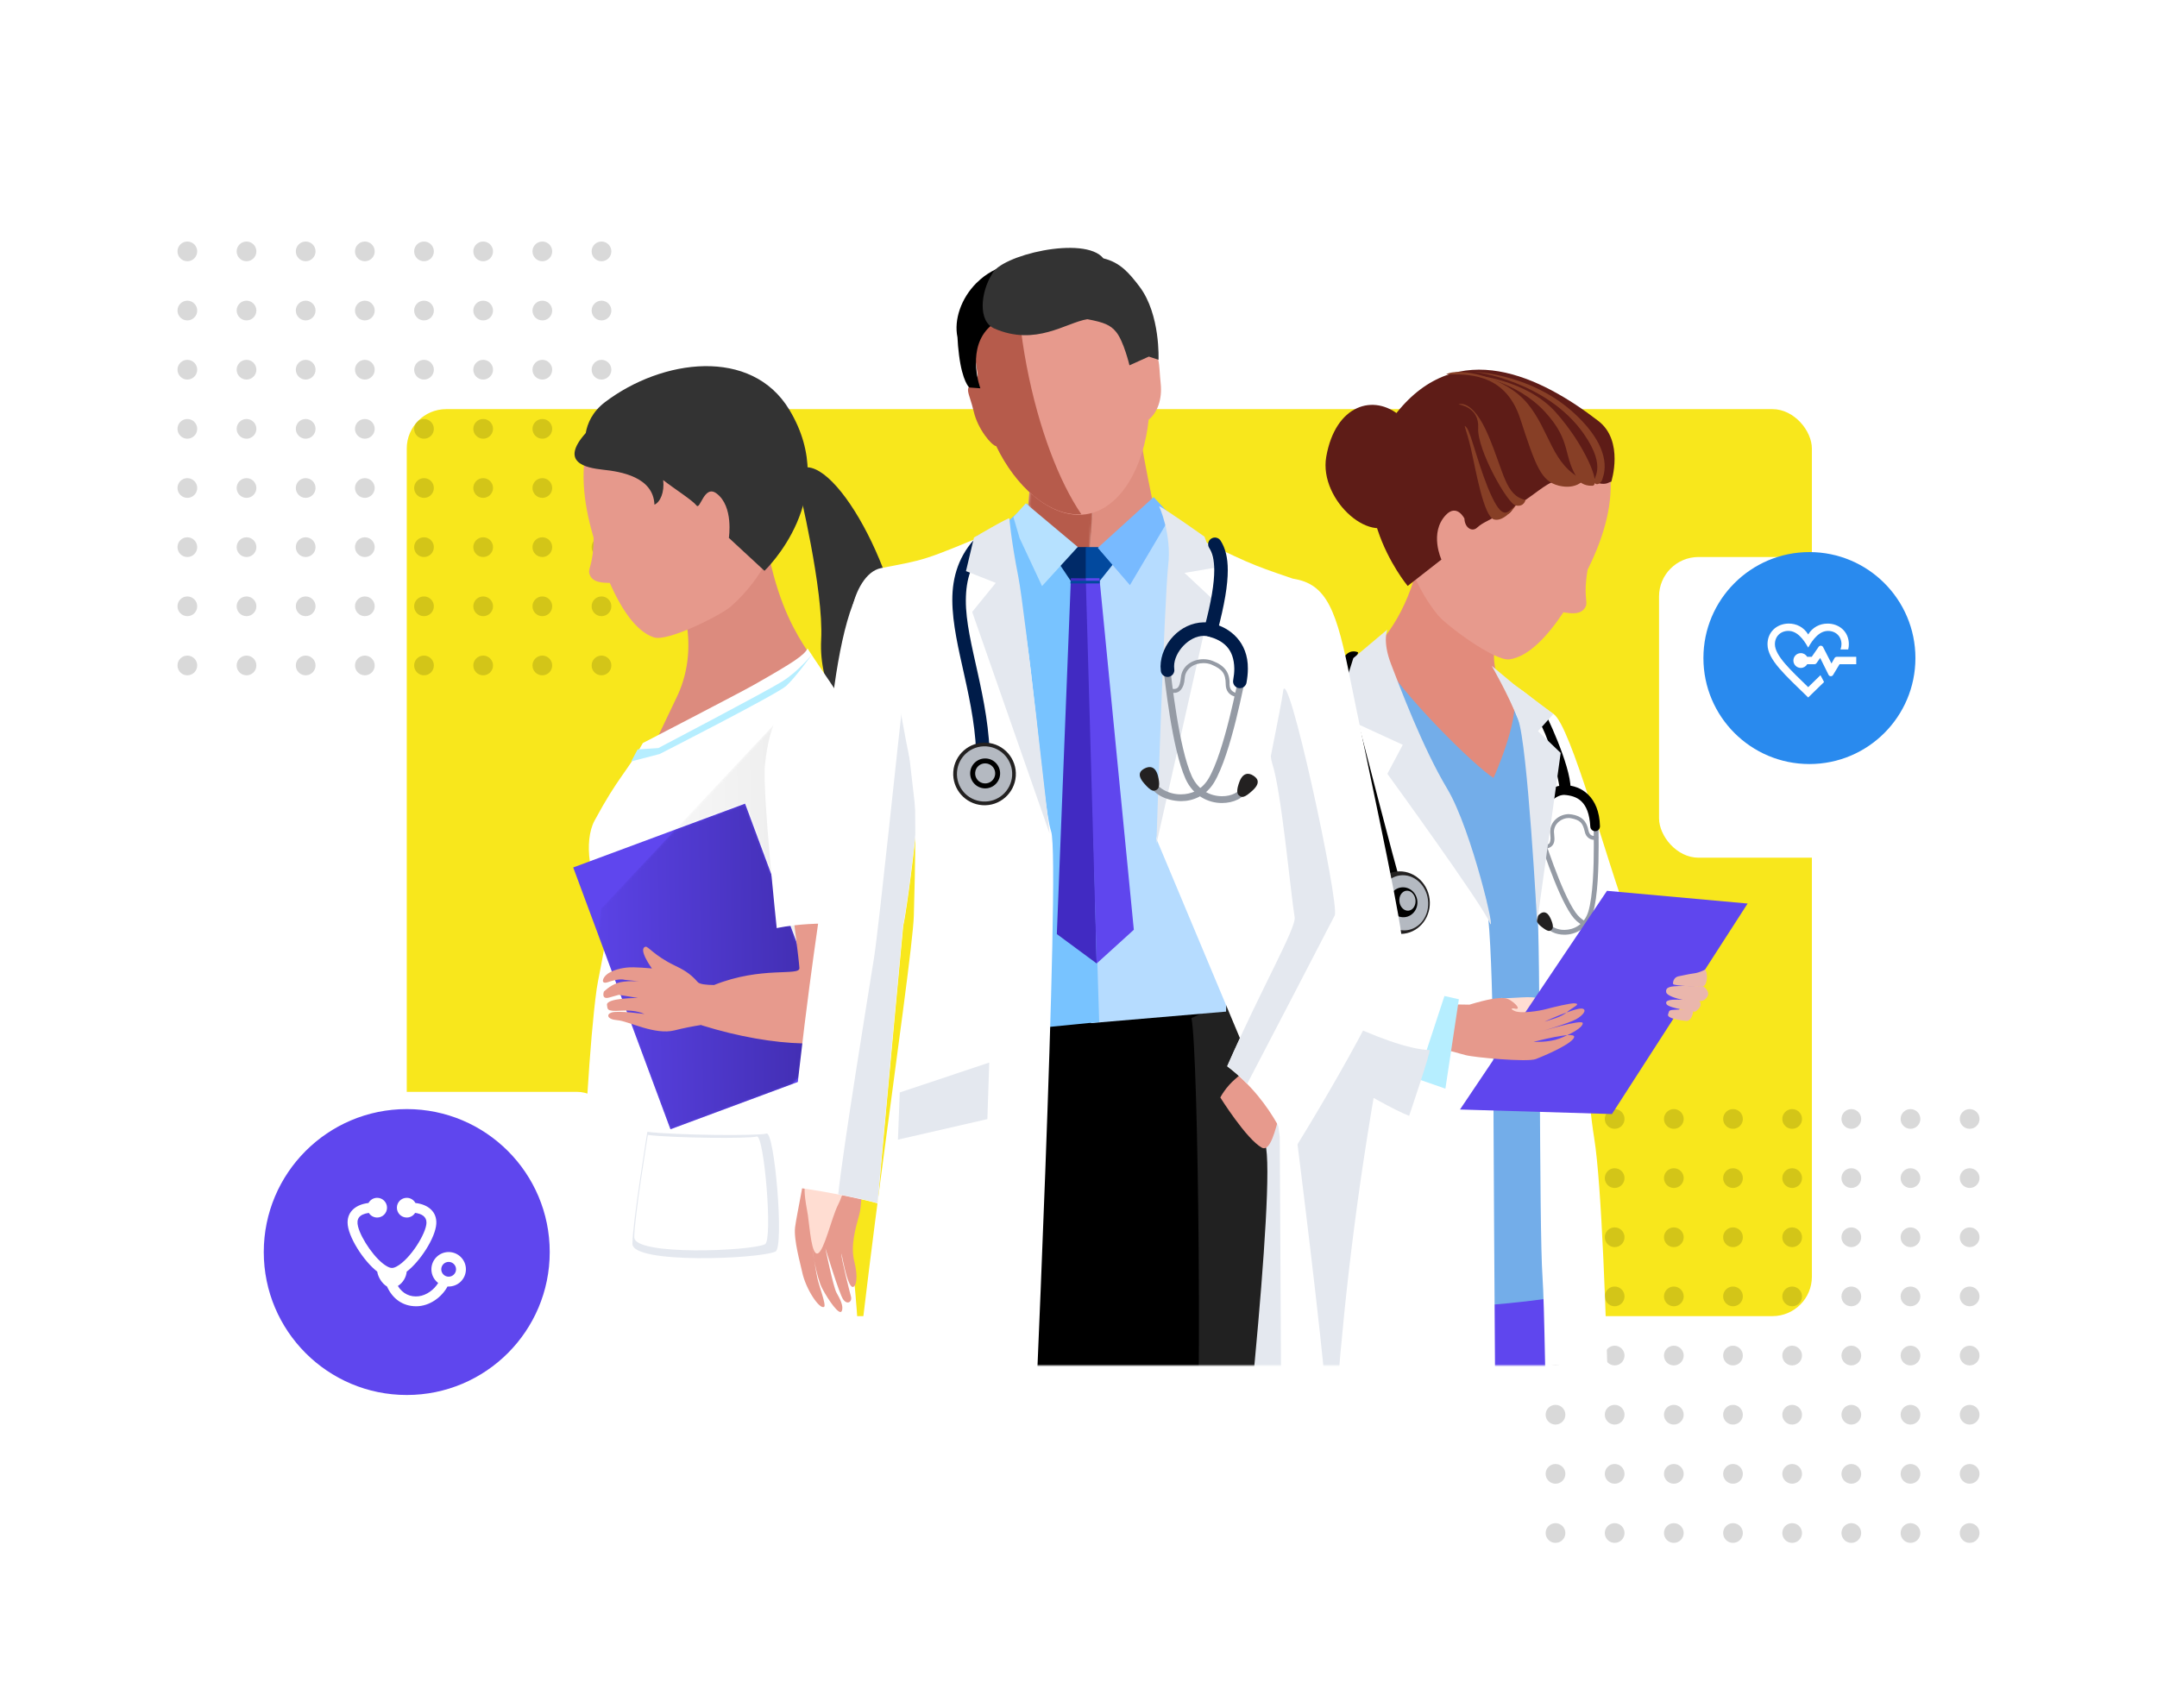 <svg width="875" height="693" viewBox="0 0 875 693" fill="none" xmlns="http://www.w3.org/2000/svg">
<rect x="165" y="166" width="570" height="368" rx="16" fill="#F8E71C"/>
<path opacity="0.149" fill-rule="evenodd" clip-rule="evenodd" d="M80 102C80 104.209 78.209 106 76 106C73.791 106 72 104.209 72 102C72 99.791 73.791 98 76 98C78.209 98 80 99.791 80 102ZM104 102C104 104.209 102.209 106 100 106C97.791 106 96 104.209 96 102C96 99.791 97.791 98 100 98C102.209 98 104 99.791 104 102ZM124 106C126.209 106 128 104.209 128 102C128 99.791 126.209 98 124 98C121.791 98 120 99.791 120 102C120 104.209 121.791 106 124 106ZM152 102C152 104.209 150.209 106 148 106C145.791 106 144 104.209 144 102C144 99.791 145.791 98 148 98C150.209 98 152 99.791 152 102ZM172 106C174.209 106 176 104.209 176 102C176 99.791 174.209 98 172 98C169.791 98 168 99.791 168 102C168 104.209 169.791 106 172 106ZM200 102C200 104.209 198.209 106 196 106C193.791 106 192 104.209 192 102C192 99.791 193.791 98 196 98C198.209 98 200 99.791 200 102ZM220 106C222.209 106 224 104.209 224 102C224 99.791 222.209 98 220 98C217.791 98 216 99.791 216 102C216 104.209 217.791 106 220 106ZM248 102C248 104.209 246.209 106 244 106C241.791 106 240 104.209 240 102C240 99.791 241.791 98 244 98C246.209 98 248 99.791 248 102ZM76 130C78.209 130 80 128.209 80 126C80 123.791 78.209 122 76 122C73.791 122 72 123.791 72 126C72 128.209 73.791 130 76 130ZM104 126C104 128.209 102.209 130 100 130C97.791 130 96 128.209 96 126C96 123.791 97.791 122 100 122C102.209 122 104 123.791 104 126ZM124 130C126.209 130 128 128.209 128 126C128 123.791 126.209 122 124 122C121.791 122 120 123.791 120 126C120 128.209 121.791 130 124 130ZM152 126C152 128.209 150.209 130 148 130C145.791 130 144 128.209 144 126C144 123.791 145.791 122 148 122C150.209 122 152 123.791 152 126ZM172 130C174.209 130 176 128.209 176 126C176 123.791 174.209 122 172 122C169.791 122 168 123.791 168 126C168 128.209 169.791 130 172 130ZM200 126C200 128.209 198.209 130 196 130C193.791 130 192 128.209 192 126C192 123.791 193.791 122 196 122C198.209 122 200 123.791 200 126ZM220 130C222.209 130 224 128.209 224 126C224 123.791 222.209 122 220 122C217.791 122 216 123.791 216 126C216 128.209 217.791 130 220 130ZM248 126C248 128.209 246.209 130 244 130C241.791 130 240 128.209 240 126C240 123.791 241.791 122 244 122C246.209 122 248 123.791 248 126ZM76 154C78.209 154 80 152.209 80 150C80 147.791 78.209 146 76 146C73.791 146 72 147.791 72 150C72 152.209 73.791 154 76 154ZM104 150C104 152.209 102.209 154 100 154C97.791 154 96 152.209 96 150C96 147.791 97.791 146 100 146C102.209 146 104 147.791 104 150ZM124 154C126.209 154 128 152.209 128 150C128 147.791 126.209 146 124 146C121.791 146 120 147.791 120 150C120 152.209 121.791 154 124 154ZM152 150C152 152.209 150.209 154 148 154C145.791 154 144 152.209 144 150C144 147.791 145.791 146 148 146C150.209 146 152 147.791 152 150ZM172 154C174.209 154 176 152.209 176 150C176 147.791 174.209 146 172 146C169.791 146 168 147.791 168 150C168 152.209 169.791 154 172 154ZM200 150C200 152.209 198.209 154 196 154C193.791 154 192 152.209 192 150C192 147.791 193.791 146 196 146C198.209 146 200 147.791 200 150ZM220 154C222.209 154 224 152.209 224 150C224 147.791 222.209 146 220 146C217.791 146 216 147.791 216 150C216 152.209 217.791 154 220 154ZM248 150C248 152.209 246.209 154 244 154C241.791 154 240 152.209 240 150C240 147.791 241.791 146 244 146C246.209 146 248 147.791 248 150ZM76 178C78.209 178 80 176.209 80 174C80 171.791 78.209 170 76 170C73.791 170 72 171.791 72 174C72 176.209 73.791 178 76 178ZM104 174C104 176.209 102.209 178 100 178C97.791 178 96 176.209 96 174C96 171.791 97.791 170 100 170C102.209 170 104 171.791 104 174ZM124 178C126.209 178 128 176.209 128 174C128 171.791 126.209 170 124 170C121.791 170 120 171.791 120 174C120 176.209 121.791 178 124 178ZM152 174C152 176.209 150.209 178 148 178C145.791 178 144 176.209 144 174C144 171.791 145.791 170 148 170C150.209 170 152 171.791 152 174ZM172 178C174.209 178 176 176.209 176 174C176 171.791 174.209 170 172 170C169.791 170 168 171.791 168 174C168 176.209 169.791 178 172 178ZM200 174C200 176.209 198.209 178 196 178C193.791 178 192 176.209 192 174C192 171.791 193.791 170 196 170C198.209 170 200 171.791 200 174ZM220 178C222.209 178 224 176.209 224 174C224 171.791 222.209 170 220 170C217.791 170 216 171.791 216 174C216 176.209 217.791 178 220 178ZM248 174C248 176.209 246.209 178 244 178C241.791 178 240 176.209 240 174C240 171.791 241.791 170 244 170C246.209 170 248 171.791 248 174ZM76 202C78.209 202 80 200.209 80 198C80 195.791 78.209 194 76 194C73.791 194 72 195.791 72 198C72 200.209 73.791 202 76 202ZM104 198C104 200.209 102.209 202 100 202C97.791 202 96 200.209 96 198C96 195.791 97.791 194 100 194C102.209 194 104 195.791 104 198ZM124 202C126.209 202 128 200.209 128 198C128 195.791 126.209 194 124 194C121.791 194 120 195.791 120 198C120 200.209 121.791 202 124 202ZM152 198C152 200.209 150.209 202 148 202C145.791 202 144 200.209 144 198C144 195.791 145.791 194 148 194C150.209 194 152 195.791 152 198ZM172 202C174.209 202 176 200.209 176 198C176 195.791 174.209 194 172 194C169.791 194 168 195.791 168 198C168 200.209 169.791 202 172 202ZM200 198C200 200.209 198.209 202 196 202C193.791 202 192 200.209 192 198C192 195.791 193.791 194 196 194C198.209 194 200 195.791 200 198ZM220 202C222.209 202 224 200.209 224 198C224 195.791 222.209 194 220 194C217.791 194 216 195.791 216 198C216 200.209 217.791 202 220 202ZM248 198C248 200.209 246.209 202 244 202C241.791 202 240 200.209 240 198C240 195.791 241.791 194 244 194C246.209 194 248 195.791 248 198ZM76 226C78.209 226 80 224.209 80 222C80 219.791 78.209 218 76 218C73.791 218 72 219.791 72 222C72 224.209 73.791 226 76 226ZM104 222C104 224.209 102.209 226 100 226C97.791 226 96 224.209 96 222C96 219.791 97.791 218 100 218C102.209 218 104 219.791 104 222ZM124 226C126.209 226 128 224.209 128 222C128 219.791 126.209 218 124 218C121.791 218 120 219.791 120 222C120 224.209 121.791 226 124 226ZM152 222C152 224.209 150.209 226 148 226C145.791 226 144 224.209 144 222C144 219.791 145.791 218 148 218C150.209 218 152 219.791 152 222ZM172 226C174.209 226 176 224.209 176 222C176 219.791 174.209 218 172 218C169.791 218 168 219.791 168 222C168 224.209 169.791 226 172 226ZM200 222C200 224.209 198.209 226 196 226C193.791 226 192 224.209 192 222C192 219.791 193.791 218 196 218C198.209 218 200 219.791 200 222ZM220 226C222.209 226 224 224.209 224 222C224 219.791 222.209 218 220 218C217.791 218 216 219.791 216 222C216 224.209 217.791 226 220 226ZM248 222C248 224.209 246.209 226 244 226C241.791 226 240 224.209 240 222C240 219.791 241.791 218 244 218C246.209 218 248 219.791 248 222ZM76 250C78.209 250 80 248.209 80 246C80 243.791 78.209 242 76 242C73.791 242 72 243.791 72 246C72 248.209 73.791 250 76 250ZM104 246C104 248.209 102.209 250 100 250C97.791 250 96 248.209 96 246C96 243.791 97.791 242 100 242C102.209 242 104 243.791 104 246ZM124 250C126.209 250 128 248.209 128 246C128 243.791 126.209 242 124 242C121.791 242 120 243.791 120 246C120 248.209 121.791 250 124 250ZM152 246C152 248.209 150.209 250 148 250C145.791 250 144 248.209 144 246C144 243.791 145.791 242 148 242C150.209 242 152 243.791 152 246ZM172 250C174.209 250 176 248.209 176 246C176 243.791 174.209 242 172 242C169.791 242 168 243.791 168 246C168 248.209 169.791 250 172 250ZM200 246C200 248.209 198.209 250 196 250C193.791 250 192 248.209 192 246C192 243.791 193.791 242 196 242C198.209 242 200 243.791 200 246ZM220 250C222.209 250 224 248.209 224 246C224 243.791 222.209 242 220 242C217.791 242 216 243.791 216 246C216 248.209 217.791 250 220 250ZM248 246C248 248.209 246.209 250 244 250C241.791 250 240 248.209 240 246C240 243.791 241.791 242 244 242C246.209 242 248 243.791 248 246ZM76 274C78.209 274 80 272.209 80 270C80 267.791 78.209 266 76 266C73.791 266 72 267.791 72 270C72 272.209 73.791 274 76 274ZM104 270C104 272.209 102.209 274 100 274C97.791 274 96 272.209 96 270C96 267.791 97.791 266 100 266C102.209 266 104 267.791 104 270ZM124 274C126.209 274 128 272.209 128 270C128 267.791 126.209 266 124 266C121.791 266 120 267.791 120 270C120 272.209 121.791 274 124 274ZM152 270C152 272.209 150.209 274 148 274C145.791 274 144 272.209 144 270C144 267.791 145.791 266 148 266C150.209 266 152 267.791 152 270ZM172 274C174.209 274 176 272.209 176 270C176 267.791 174.209 266 172 266C169.791 266 168 267.791 168 270C168 272.209 169.791 274 172 274ZM200 270C200 272.209 198.209 274 196 274C193.791 274 192 272.209 192 270C192 267.791 193.791 266 196 266C198.209 266 200 267.791 200 270ZM220 274C222.209 274 224 272.209 224 270C224 267.791 222.209 266 220 266C217.791 266 216 267.791 216 270C216 272.209 217.791 274 220 274ZM248 270C248 272.209 246.209 274 244 274C241.791 274 240 272.209 240 270C240 267.791 241.791 266 244 266C246.209 266 248 267.791 248 270Z" fill="black"/>
<path opacity="0.149" fill-rule="evenodd" clip-rule="evenodd" d="M635 454C635 456.209 633.209 458 631 458C628.791 458 627 456.209 627 454C627 451.791 628.791 450 631 450C633.209 450 635 451.791 635 454ZM659 454C659 456.209 657.209 458 655 458C652.791 458 651 456.209 651 454C651 451.791 652.791 450 655 450C657.209 450 659 451.791 659 454ZM679 458C681.209 458 683 456.209 683 454C683 451.791 681.209 450 679 450C676.791 450 675 451.791 675 454C675 456.209 676.791 458 679 458ZM707 454C707 456.209 705.209 458 703 458C700.791 458 699 456.209 699 454C699 451.791 700.791 450 703 450C705.209 450 707 451.791 707 454ZM727 458C729.209 458 731 456.209 731 454C731 451.791 729.209 450 727 450C724.791 450 723 451.791 723 454C723 456.209 724.791 458 727 458ZM755 454C755 456.209 753.209 458 751 458C748.791 458 747 456.209 747 454C747 451.791 748.791 450 751 450C753.209 450 755 451.791 755 454ZM775 458C777.209 458 779 456.209 779 454C779 451.791 777.209 450 775 450C772.791 450 771 451.791 771 454C771 456.209 772.791 458 775 458ZM803 454C803 456.209 801.209 458 799 458C796.791 458 795 456.209 795 454C795 451.791 796.791 450 799 450C801.209 450 803 451.791 803 454ZM631 482C633.209 482 635 480.209 635 478C635 475.791 633.209 474 631 474C628.791 474 627 475.791 627 478C627 480.209 628.791 482 631 482ZM659 478C659 480.209 657.209 482 655 482C652.791 482 651 480.209 651 478C651 475.791 652.791 474 655 474C657.209 474 659 475.791 659 478ZM679 482C681.209 482 683 480.209 683 478C683 475.791 681.209 474 679 474C676.791 474 675 475.791 675 478C675 480.209 676.791 482 679 482ZM707 478C707 480.209 705.209 482 703 482C700.791 482 699 480.209 699 478C699 475.791 700.791 474 703 474C705.209 474 707 475.791 707 478ZM727 482C729.209 482 731 480.209 731 478C731 475.791 729.209 474 727 474C724.791 474 723 475.791 723 478C723 480.209 724.791 482 727 482ZM755 478C755 480.209 753.209 482 751 482C748.791 482 747 480.209 747 478C747 475.791 748.791 474 751 474C753.209 474 755 475.791 755 478ZM775 482C777.209 482 779 480.209 779 478C779 475.791 777.209 474 775 474C772.791 474 771 475.791 771 478C771 480.209 772.791 482 775 482ZM803 478C803 480.209 801.209 482 799 482C796.791 482 795 480.209 795 478C795 475.791 796.791 474 799 474C801.209 474 803 475.791 803 478ZM631 506C633.209 506 635 504.209 635 502C635 499.791 633.209 498 631 498C628.791 498 627 499.791 627 502C627 504.209 628.791 506 631 506ZM659 502C659 504.209 657.209 506 655 506C652.791 506 651 504.209 651 502C651 499.791 652.791 498 655 498C657.209 498 659 499.791 659 502ZM679 506C681.209 506 683 504.209 683 502C683 499.791 681.209 498 679 498C676.791 498 675 499.791 675 502C675 504.209 676.791 506 679 506ZM707 502C707 504.209 705.209 506 703 506C700.791 506 699 504.209 699 502C699 499.791 700.791 498 703 498C705.209 498 707 499.791 707 502ZM727 506C729.209 506 731 504.209 731 502C731 499.791 729.209 498 727 498C724.791 498 723 499.791 723 502C723 504.209 724.791 506 727 506ZM755 502C755 504.209 753.209 506 751 506C748.791 506 747 504.209 747 502C747 499.791 748.791 498 751 498C753.209 498 755 499.791 755 502ZM775 506C777.209 506 779 504.209 779 502C779 499.791 777.209 498 775 498C772.791 498 771 499.791 771 502C771 504.209 772.791 506 775 506ZM803 502C803 504.209 801.209 506 799 506C796.791 506 795 504.209 795 502C795 499.791 796.791 498 799 498C801.209 498 803 499.791 803 502ZM631 530C633.209 530 635 528.209 635 526C635 523.791 633.209 522 631 522C628.791 522 627 523.791 627 526C627 528.209 628.791 530 631 530ZM659 526C659 528.209 657.209 530 655 530C652.791 530 651 528.209 651 526C651 523.791 652.791 522 655 522C657.209 522 659 523.791 659 526ZM679 530C681.209 530 683 528.209 683 526C683 523.791 681.209 522 679 522C676.791 522 675 523.791 675 526C675 528.209 676.791 530 679 530ZM707 526C707 528.209 705.209 530 703 530C700.791 530 699 528.209 699 526C699 523.791 700.791 522 703 522C705.209 522 707 523.791 707 526ZM727 530C729.209 530 731 528.209 731 526C731 523.791 729.209 522 727 522C724.791 522 723 523.791 723 526C723 528.209 724.791 530 727 530ZM755 526C755 528.209 753.209 530 751 530C748.791 530 747 528.209 747 526C747 523.791 748.791 522 751 522C753.209 522 755 523.791 755 526ZM775 530C777.209 530 779 528.209 779 526C779 523.791 777.209 522 775 522C772.791 522 771 523.791 771 526C771 528.209 772.791 530 775 530ZM803 526C803 528.209 801.209 530 799 530C796.791 530 795 528.209 795 526C795 523.791 796.791 522 799 522C801.209 522 803 523.791 803 526ZM631 554C633.209 554 635 552.209 635 550C635 547.791 633.209 546 631 546C628.791 546 627 547.791 627 550C627 552.209 628.791 554 631 554ZM659 550C659 552.209 657.209 554 655 554C652.791 554 651 552.209 651 550C651 547.791 652.791 546 655 546C657.209 546 659 547.791 659 550ZM679 554C681.209 554 683 552.209 683 550C683 547.791 681.209 546 679 546C676.791 546 675 547.791 675 550C675 552.209 676.791 554 679 554ZM707 550C707 552.209 705.209 554 703 554C700.791 554 699 552.209 699 550C699 547.791 700.791 546 703 546C705.209 546 707 547.791 707 550ZM727 554C729.209 554 731 552.209 731 550C731 547.791 729.209 546 727 546C724.791 546 723 547.791 723 550C723 552.209 724.791 554 727 554ZM755 550C755 552.209 753.209 554 751 554C748.791 554 747 552.209 747 550C747 547.791 748.791 546 751 546C753.209 546 755 547.791 755 550ZM775 554C777.209 554 779 552.209 779 550C779 547.791 777.209 546 775 546C772.791 546 771 547.791 771 550C771 552.209 772.791 554 775 554ZM803 550C803 552.209 801.209 554 799 554C796.791 554 795 552.209 795 550C795 547.791 796.791 546 799 546C801.209 546 803 547.791 803 550ZM631 578C633.209 578 635 576.209 635 574C635 571.791 633.209 570 631 570C628.791 570 627 571.791 627 574C627 576.209 628.791 578 631 578ZM659 574C659 576.209 657.209 578 655 578C652.791 578 651 576.209 651 574C651 571.791 652.791 570 655 570C657.209 570 659 571.791 659 574ZM679 578C681.209 578 683 576.209 683 574C683 571.791 681.209 570 679 570C676.791 570 675 571.791 675 574C675 576.209 676.791 578 679 578ZM707 574C707 576.209 705.209 578 703 578C700.791 578 699 576.209 699 574C699 571.791 700.791 570 703 570C705.209 570 707 571.791 707 574ZM727 578C729.209 578 731 576.209 731 574C731 571.791 729.209 570 727 570C724.791 570 723 571.791 723 574C723 576.209 724.791 578 727 578ZM755 574C755 576.209 753.209 578 751 578C748.791 578 747 576.209 747 574C747 571.791 748.791 570 751 570C753.209 570 755 571.791 755 574ZM775 578C777.209 578 779 576.209 779 574C779 571.791 777.209 570 775 570C772.791 570 771 571.791 771 574C771 576.209 772.791 578 775 578ZM803 574C803 576.209 801.209 578 799 578C796.791 578 795 576.209 795 574C795 571.791 796.791 570 799 570C801.209 570 803 571.791 803 574ZM631 602C633.209 602 635 600.209 635 598C635 595.791 633.209 594 631 594C628.791 594 627 595.791 627 598C627 600.209 628.791 602 631 602ZM659 598C659 600.209 657.209 602 655 602C652.791 602 651 600.209 651 598C651 595.791 652.791 594 655 594C657.209 594 659 595.791 659 598ZM679 602C681.209 602 683 600.209 683 598C683 595.791 681.209 594 679 594C676.791 594 675 595.791 675 598C675 600.209 676.791 602 679 602ZM707 598C707 600.209 705.209 602 703 602C700.791 602 699 600.209 699 598C699 595.791 700.791 594 703 594C705.209 594 707 595.791 707 598ZM727 602C729.209 602 731 600.209 731 598C731 595.791 729.209 594 727 594C724.791 594 723 595.791 723 598C723 600.209 724.791 602 727 602ZM755 598C755 600.209 753.209 602 751 602C748.791 602 747 600.209 747 598C747 595.791 748.791 594 751 594C753.209 594 755 595.791 755 598ZM775 602C777.209 602 779 600.209 779 598C779 595.791 777.209 594 775 594C772.791 594 771 595.791 771 598C771 600.209 772.791 602 775 602ZM803 598C803 600.209 801.209 602 799 602C796.791 602 795 600.209 795 598C795 595.791 796.791 594 799 594C801.209 594 803 595.791 803 598ZM631 626C633.209 626 635 624.209 635 622C635 619.791 633.209 618 631 618C628.791 618 627 619.791 627 622C627 624.209 628.791 626 631 626ZM659 622C659 624.209 657.209 626 655 626C652.791 626 651 624.209 651 622C651 619.791 652.791 618 655 618C657.209 618 659 619.791 659 622ZM679 626C681.209 626 683 624.209 683 622C683 619.791 681.209 618 679 618C676.791 618 675 619.791 675 622C675 624.209 676.791 626 679 626ZM707 622C707 624.209 705.209 626 703 626C700.791 626 699 624.209 699 622C699 619.791 700.791 618 703 618C705.209 618 707 619.791 707 622ZM727 626C729.209 626 731 624.209 731 622C731 619.791 729.209 618 727 618C724.791 618 723 619.791 723 622C723 624.209 724.791 626 727 626ZM755 622C755 624.209 753.209 626 751 626C748.791 626 747 624.209 747 622C747 619.791 748.791 618 751 618C753.209 618 755 619.791 755 622ZM775 626C777.209 626 779 624.209 779 622C779 619.791 777.209 618 775 618C772.791 618 771 619.791 771 622C771 624.209 772.791 626 775 626ZM803 622C803 624.209 801.209 626 799 626C796.791 626 795 624.209 795 622C795 619.791 796.791 618 799 618C801.209 618 803 619.791 803 622Z" fill="black"/>
<g filter="url(#filter0_d)">
<mask id="mask0" mask-type="alpha" maskUnits="userSpaceOnUse" x="165" y="10" width="570" height="524">
<rect x="165" y="10" width="570" height="524" rx="16" fill="white"/>
</mask>
<g mask="url(#mask0)">
<path fill-rule="evenodd" clip-rule="evenodd" d="M640.096 491.632C651.136 534.696 637.888 642.912 637.888 642.912L546.232 646.24L567.208 472.848L640.096 491.632Z" fill="#5F46EE"/>
<path fill-rule="evenodd" clip-rule="evenodd" d="M621.392 267.944C618.248 267.744 614.4 262.32 606.968 253.104C602.544 235.472 614.536 229.656 626.84 222.728C626.84 222.728 578.936 155.736 578.808 178.008C578.48 238.528 546.328 251.96 545.448 251.464C541.56 254.704 610.904 315.728 605.864 320.848C597.56 336.16 621.128 269.984 621.392 267.944Z" fill="#E28B7C"/>
<path fill-rule="evenodd" clip-rule="evenodd" d="M560.04 246.472C568.32 261.376 598.504 291.2 605.864 295.624C605.864 295.624 616.224 272.8 614.152 262.488C613.8 260.808 625.344 271.872 627.952 271.872C630.568 271.872 641.896 489.28 638.992 503.776C638.064 508.368 554.512 513.712 551.752 510.96C543.92 503.128 529.8 259.552 529.8 259.552L560.04 246.472Z" fill="#73ADE9"/>
<path fill-rule="evenodd" clip-rule="evenodd" d="M643.272 226.008C644.184 223.952 642.2 221.872 644.016 211.184C645.352 208.48 646.256 206.464 646.6 205.648C659.08 177.176 654.464 153.808 631.808 143.92C609.168 133.976 587.32 137.224 574.808 165.72C562.344 194.168 572.992 216.784 583.208 229.488C586.616 233.72 606.328 248.344 612.296 247.528C620.272 246.44 628.04 237.704 634.208 228.44C636.776 228.808 641.576 229.808 643.272 226.008Z" fill="#E79A8D"/>
<path fill-rule="evenodd" clip-rule="evenodd" d="M653.632 175.464C652.808 175.448 651.736 176.936 648.368 176.016L648.352 174.632C644.368 173.992 640.792 174.456 633.416 176.912C632.224 177.304 630.52 175.264 629.264 175.816C625.416 177.496 619.36 183.184 614.896 185.096C613.664 185.888 613.512 187.36 612.208 188.288C610.912 189.208 607.968 188.336 606.608 189.408C604.344 191.192 601.704 191.8 599.232 194.048C597.296 195.928 594.2 194.32 594.048 190.392C594.048 190.392 590.984 184.216 586.496 188.976C579.688 196.208 584.72 207.032 584.72 207.032L571.032 217.736C571.032 217.736 540.112 180.712 566.504 147.552C591.4 116.264 625.064 132.784 648.424 150.832C658.92 158.944 653.632 175.464 653.632 175.464Z" fill="#5E1C17"/>
<path fill-rule="evenodd" clip-rule="evenodd" d="M642.504 174.704C629.472 169.008 628.848 154.768 619.576 143.656C610.304 132.552 591.576 128.968 586.64 131.896C594.144 131.984 610.376 130.512 616.696 149.896C623.008 169.288 625.168 175.264 632.32 177.048C639.48 178.808 642.504 174.704 642.504 174.704Z" fill="#873F26"/>
<path fill-rule="evenodd" clip-rule="evenodd" d="M640.568 175.128C633.6 165.12 638.056 159.376 626.672 147.04C615.288 134.704 598.072 132.184 598.072 132.184C598.072 132.184 619.272 134.008 631.08 147.256C642.888 160.488 649.736 176.944 645.936 177.088C642.128 177.232 640.568 175.128 640.568 175.128Z" fill="#873F26"/>
<path fill-rule="evenodd" clip-rule="evenodd" d="M596.864 130.728C598.832 130.68 627.656 134.864 642.432 155.968C652.432 170.248 645.576 174.24 646.768 175.832C647.96 177.432 649.8 175.56 649.992 174.456C650.176 173.36 655.448 163.56 639.128 148.176C620.296 130.432 595.056 130.808 596.864 130.728Z" fill="#873F26"/>
<path fill-rule="evenodd" clip-rule="evenodd" d="M618.816 182.856C610.648 180.984 610.232 172 603.752 156.704C597.272 141.408 591.64 144.08 591.64 144.08C591.64 144.08 600.136 145.016 599.632 153.664C599.128 162.336 611.512 184.424 614.896 185.096C618.288 185.792 618.816 182.856 618.816 182.856Z" fill="#873F26"/>
<path fill-rule="evenodd" clip-rule="evenodd" d="M614.896 185.096C612.232 186.744 610.264 192.264 605.232 181.64C600.192 171.024 596.808 155.776 595.008 153.584C593.168 151.368 594.84 154.048 596.672 161.968C598.52 169.896 601.808 189.768 606.128 190.792C610.424 191.816 614.896 185.096 614.896 185.096Z" fill="#873F26"/>
<path fill-rule="evenodd" clip-rule="evenodd" d="M568.072 148.832C557.36 139.56 541.704 144.096 537.992 165.368C534.92 183.152 557.4 202.68 567.168 190.576C576.944 178.496 568.072 148.832 568.072 148.832Z" fill="#5E1C17"/>
<path fill-rule="evenodd" clip-rule="evenodd" d="M552.848 245.368C552.848 245.368 559.632 257.752 573.464 278.88C585.984 298.008 598.312 335.184 602.008 342.552C605.68 349.912 605.864 418.384 605.864 435.312C605.864 452.24 607.336 664.632 607.336 664.632L499.848 655.8C499.848 655.8 506.472 539.488 508.688 493.848C510.888 448.2 524.88 400.344 524.88 389.296C524.88 378.264 521.192 346.6 519.72 320.096C518.256 293.592 510.52 261.752 510.52 261.752C510.52 261.752 549.248 246.24 552.848 245.368Z" fill="white"/>
<path fill-rule="evenodd" clip-rule="evenodd" d="M608.8 255.32C620.416 260.784 619.84 263.04 630.16 269.664C637.152 274.176 652.16 330.752 660.528 352.488C667.896 371.632 649.84 362.24 648.376 369.6C646.904 376.968 640.832 405.12 646.72 441.944C652.616 478.752 654.456 655.064 654.456 655.064L628.32 660.584C628.32 660.584 627.208 518.856 625.736 498.256C624.256 477.64 625.008 358.752 623.536 348.44C622.056 338.136 622.96 291.688 619.664 281.816C616.344 271.872 608.8 255.32 608.8 255.32Z" fill="white"/>
<path fill-rule="evenodd" clip-rule="evenodd" d="M517.512 320.096C518.984 346.6 522.672 378.264 522.672 389.296C522.672 400.344 508.688 448.2 506.472 493.848C504.272 539.488 497.64 655.8 497.64 655.8L536.504 659C539.608 589.544 540.688 511.744 561.688 400.52C569.056 361.504 539.728 283.512 522.672 267.824C519.928 268.928 508.312 261.752 508.312 261.752C508.312 261.752 516.056 293.592 517.512 320.096Z" fill="#E4E8EF"/>
<path fill-rule="evenodd" clip-rule="evenodd" d="M550.92 244.688C550.92 246.704 544.848 250.336 549.536 267.728C553.456 282.224 566.288 332.792 567.76 336.472C569.24 340.152 563.208 338.552 563.208 338.552C563.208 338.552 545.4 275.968 544.024 269.664C539.608 249.512 544.456 247.568 545.544 246.2C547.968 243.112 550.92 244.688 550.92 244.688Z" fill="black"/>
<path fill-rule="evenodd" clip-rule="evenodd" d="M579.928 344.768C580.776 351.728 576.096 358.032 569.504 358.84C562.904 359.64 556.84 354.648 555.984 347.688C555.128 340.728 559.808 334.432 566.416 333.624C573.024 332.816 579.064 337.808 579.928 344.768Z" fill="#232121"/>
<path fill-rule="evenodd" clip-rule="evenodd" d="M579.272 345.088C580.016 351.24 576.184 356.752 570.704 357.424C565.224 358.104 560.168 353.656 559.432 347.52C558.664 341.376 562.512 335.84 567.984 335.176C573.48 334.504 578.528 338.944 579.272 345.088Z" fill="#B4B9C1"/>
<path fill-rule="evenodd" clip-rule="evenodd" d="M574.928 345.368C575.352 348.72 573.104 351.728 569.944 352.12C566.76 352.488 563.864 350.12 563.456 346.776C563.048 343.464 565.296 340.44 568.464 340.056C571.624 339.672 574.528 342.064 574.928 345.368Z" fill="black"/>
<path fill-rule="evenodd" clip-rule="evenodd" d="M574.2 345.04C574.464 347.272 573.24 349.272 571.44 349.48C569.648 349.712 567.952 348.088 567.68 345.84C567.408 343.616 568.648 341.64 570.448 341.4C572.24 341.176 573.92 342.816 574.2 345.04Z" fill="#B4B9C1"/>
<path fill-rule="evenodd" clip-rule="evenodd" d="M637.48 351.304C631.216 342.328 624.248 319.64 623.392 317.2L624.008 315.944L625.256 316.552C626.08 319.016 633.168 341.736 639.104 350.192C641.48 353.576 644.496 354.8 647.32 354.808C651.224 354.824 654.584 352.264 654.824 349.896V349.912L655.912 349.056L656.752 350.16C656.184 353.968 651.968 356.736 647.32 356.776C643.912 356.776 640.2 355.192 637.48 351.304Z" fill="#959BA5"/>
<path fill-rule="evenodd" clip-rule="evenodd" d="M658.36 350.216C656.416 353.304 655.688 353.312 654.768 352.912C653.864 352.52 653.464 351.224 653.848 348.192C654.256 345.008 656.016 344.576 657.616 345.256C658.528 345.632 660.656 346.6 658.36 350.216Z" fill="#232121"/>
<path fill-rule="evenodd" clip-rule="evenodd" d="M634.592 359.248C631.176 359.232 627.976 357.88 626.696 355.296L627.168 354L628.464 354.448C629.16 356.008 631.672 357.312 634.592 357.296C638.416 357.256 642.632 355.264 644.32 349.832C646.184 343.624 646.56 331.664 646.544 322.896C646.544 318.096 646.448 314.256 646.448 312.728L646.48 312.144L647.608 311.344L648.408 312.48V312.728C648.408 314.184 648.504 318.08 648.504 322.896C648.504 331.744 648.192 343.688 646.2 350.4C644.296 356.688 639.12 359.248 634.632 359.248H634.592Z" fill="#959BA5"/>
<path fill-rule="evenodd" clip-rule="evenodd" d="M625.232 355.96C628.008 358.16 628.656 357.92 629.432 357.232C630.176 356.512 630.176 355.168 628.896 352.448C627.536 349.584 625.792 349.792 624.464 350.984C623.696 351.704 621.984 353.368 625.232 355.96Z" fill="#232121"/>
<path fill-rule="evenodd" clip-rule="evenodd" d="M626.032 323.536L626.776 322.712C628.072 322.488 628.832 322.896 628.992 320.088L628.888 318.512L628.816 317.528C628.832 313.12 632.72 310.336 636.4 310.32L637.584 310.448C641.608 311.08 643.656 313.16 644.368 316.976C644.84 319.048 645.976 319.128 646.856 319.2L647.504 319.144L648.424 319.768L647.808 320.688L646.856 320.768C645.672 320.848 643.368 320.152 642.832 317.304C642.024 313.832 640.968 312.736 637.28 311.984L636.4 311.888C633.456 311.888 630.392 314.16 630.368 317.528L630.44 318.312L630.568 320.088C630.712 323.608 628.168 324.28 626.84 324.28L626.856 324.304L626.032 323.536Z" fill="#959BA5"/>
<path fill-rule="evenodd" clip-rule="evenodd" d="M622.688 317.624C622.216 316.288 622 314.856 622 313.432C622.056 306.416 626.952 298.776 634.544 298.592L634.856 298.608C641.288 298.592 648.768 303.216 649.032 315.216C649.064 316.296 648.224 317.216 647.136 317.24C646.048 317.272 645.144 316.432 645.112 315.352C644.512 304.92 639.688 302.888 634.496 302.512C630.096 302.576 625.944 308.128 625.928 313.432C625.928 314.448 626.088 315.44 626.4 316.352V316.368C626.752 317.392 626.2 318.504 625.184 318.864L624.56 318.96C623.736 318.96 622.96 318.448 622.688 317.624Z" fill="black"/>
<path fill-rule="evenodd" clip-rule="evenodd" d="M625.008 265.984C627.144 269.344 637.104 290.592 637.104 299.768C635.872 301.6 632.92 301.32 632.92 301.32C632.92 301.32 629.648 277.672 621.696 269.112C615.776 262.736 625.008 265.984 625.008 265.984Z" fill="black"/>
<path fill-rule="evenodd" clip-rule="evenodd" d="M562.792 235.424L548.992 247.024L541.808 269.664L569.048 282.192L562.792 293.96C562.792 293.96 600.888 346.408 604.2 354.136C607.52 361.872 597.032 316.6 587.08 300.04C577.152 283.472 567.856 258.792 564.272 249.416C560.68 240.04 562.792 235.424 562.792 235.424Z" fill="#E4E8EF"/>
<path fill-rule="evenodd" clip-rule="evenodd" d="M623.536 354.136L633.104 285.496L623.896 276.664L630.16 269.664L613.968 257.52L605.128 250.16C605.128 250.16 611.936 261.936 615.808 271.872C619.664 281.816 623.536 354.136 623.536 354.136Z" fill="#E4E8EF"/>
<path fill-rule="evenodd" clip-rule="evenodd" d="M608.96 384.888C612.688 385.384 622.8 383.664 623.744 385.368C624.696 387.072 618.368 392.16 615.032 391.8C611.688 391.416 608.44 388.752 608.44 388.752L608.96 384.888Z" fill="#FFDDD2"/>
<path fill-rule="evenodd" clip-rule="evenodd" d="M592.256 430.168L651.88 341.44L708.928 346.6L653.896 432.008L592.256 430.168Z" fill="#5F46EE"/>
<path fill-rule="evenodd" clip-rule="evenodd" d="M596.096 387.624C603.456 385.392 607.752 384.688 610.544 385.008C613.344 385.328 618.184 390.304 614.168 389.16C614.168 389.16 611.808 388.976 614.376 390.168C616.912 391.384 624.472 390.168 627.072 389.464C629.688 388.752 637.28 386.888 638.896 387.088C641.36 387.424 638.168 388.528 635.632 390.688C633.088 392.856 629.024 393.624 626.864 394.448C624.712 395.288 639.16 388.656 641.872 389.232C643.904 389.664 642.224 391.944 639.36 393.544C636.504 395.136 624.712 398.648 624.712 398.648C624.712 398.648 642.112 393.256 642.056 395.168C641.992 397.072 636.912 399.712 632.592 401.376C628.264 403.024 622.104 402.72 622.104 402.72C622.104 402.72 638.752 398.304 638.576 400.68C638.376 403.016 628.688 407.48 623.008 409.704C619.64 411.032 597.944 409.072 594.36 408.064C590.808 407.048 574.952 402.776 574.952 402.776L576.448 387.336L596.096 387.624Z" fill="#E6998C"/>
<path fill-rule="evenodd" clip-rule="evenodd" d="M581.12 383.024L591.8 385.44L586.336 421.704L569.592 415.888L581.12 383.024Z" fill="#B6EEFF"/>
<path fill-rule="evenodd" clip-rule="evenodd" d="M515.696 262.28C503.112 260.088 500.04 282.76 502.112 298.424C504.2 314.088 498.6 366.824 510.912 377.664C529.48 393.984 571.072 433.664 574.392 419.304L586.536 382.304C586.536 382.304 537.792 360.528 537.328 356.384C536.344 347.512 533.72 290.952 530.952 279.848C527.232 264.752 515.696 262.28 515.696 262.28Z" fill="white"/>
<path fill-rule="evenodd" clip-rule="evenodd" d="M493.224 298.928C495.304 314.584 488.32 376.368 500.64 387.192C519.2 403.504 560.04 428.32 571.624 432.736C571.624 432.736 580.68 406.048 579.912 406.032C563.408 405.672 521.104 384.512 514.2 372.92C507.296 361.344 504.272 286.232 510.52 261.752C500.576 257.328 491.144 283.264 493.224 298.928Z" fill="#E4E8EF"/>
<path fill-rule="evenodd" clip-rule="evenodd" d="M689.136 385.872C691.448 388.328 687.568 390.504 687.568 390.504C687.568 390.504 676.984 389.096 676.064 387.456C675.144 385.84 677.816 385.544 680.456 385.584C684.352 385.64 689.136 385.872 689.136 385.872Z" fill="#EAB6AC"/>
<path fill-rule="evenodd" clip-rule="evenodd" d="M686.712 389.84C687.112 391.008 685.984 394.376 684.032 394.232C682.056 394.072 676.096 393.272 676.664 391.584C677.232 389.888 676.68 389.816 680.336 389.64C684.008 389.48 686.712 389.84 686.712 389.84Z" fill="#EAB6AC"/>
<path fill-rule="evenodd" clip-rule="evenodd" d="M691.624 373.424C692.832 374.256 692.744 379.76 690.872 380.136C688.992 380.528 679 379.92 678.744 379.304C678.488 378.704 678.88 376.512 680.912 376.12C682.944 375.736 685.096 375.2 687.288 374.912C689.472 374.632 691.624 373.424 691.624 373.424Z" fill="#EAB6AC"/>
<path fill-rule="evenodd" clip-rule="evenodd" d="M690.872 380.136C693.128 381.816 693.776 383.672 691.552 385.592C689.336 387.504 676.432 385.112 675.912 382.624C675.392 380.144 678.696 380.232 680.52 380.088C682.36 379.984 690.872 380.136 690.872 380.136Z" fill="#EAB6AC"/>
<path fill-rule="evenodd" clip-rule="evenodd" d="M305.128 437.184C307.344 448.24 316.176 521.112 311.76 540.992C307.344 560.872 311.76 609.464 316.176 642.584C320.584 675.712 329.432 806.032 325.008 828.112C291.88 828.112 279.528 830.88 279.528 830.88C279.528 830.88 273.48 704.8 269.056 684.184C261.928 650.896 254.712 613.88 248.08 552.04C241.448 490.192 246.232 448.608 246.232 448.608L305.128 437.184Z" fill="#00404F"/>
<path fill-rule="evenodd" clip-rule="evenodd" d="M329.432 465.528C331.632 476.576 339.736 527.368 335.32 547.248C330.904 567.12 333.488 652.784 342.672 684.928C350.04 710.68 357.408 818.176 352.984 840.264C319.856 840.264 297.776 841.736 297.776 841.736C297.776 841.736 297.232 706.288 283.048 675.344C268.856 644.392 266.12 616.464 259.496 554.608C252.864 492.776 253.6 464.792 253.6 464.792L329.432 465.528Z" fill="#298AEE"/>
<path fill-rule="evenodd" clip-rule="evenodd" d="M326.208 169.664C341.392 167.192 370.376 222.68 367.072 259.952C364.024 294.216 365.696 314.296 371.432 318.144C362.792 319.824 353.2 321.688 348.344 296.712C343.488 271.752 332.056 259.664 333.112 239.512C334.192 219.392 323.864 177.184 323.864 177.184L326.208 169.664Z" fill="#333333"/>
<path fill-rule="evenodd" clip-rule="evenodd" d="M334.216 255.8C330.848 244.44 312.968 235.096 308.264 179.888C306.424 158.152 265.52 209.12 265.52 209.12C277.008 216.848 284.424 241.536 274.856 262.16C260.328 292.752 253.312 306.648 255.256 305.872C246.824 323.904 337.752 259.264 334.216 255.8Z" fill="#DC8B7E"/>
<path fill-rule="evenodd" clip-rule="evenodd" d="M266.736 188.256H266.712V188.248L266.736 188.256Z" fill="black"/>
<path fill-rule="evenodd" clip-rule="evenodd" d="M306.048 257.744C300.032 261.16 260.776 281.48 260.776 281.48C254.168 293.544 250.976 294.792 241.184 312.96C236.656 321.312 239.128 338.152 245.472 343.04C249.808 346.368 242.88 375.216 242.056 381.184C236.192 423.736 233.72 539.888 233.72 539.888C233.72 539.888 348.568 543.184 348.568 535.472C348.568 478.048 324.728 371.408 334.496 315.168C337.504 297.864 348.76 284.92 343.056 266.76C339.64 260.512 334.192 253.344 327.592 243.112C326.208 245.864 322.064 248.632 306.048 257.744Z" fill="white"/>
<path fill-rule="evenodd" clip-rule="evenodd" d="M329.792 245.032C329.792 245.032 324.192 252.24 317.176 256.576C310.176 260.896 267.056 283.52 267.056 283.52L258.648 284.056L256.08 288.928L267.584 285.936C267.584 285.936 315.08 261.712 318.856 258.368C322.624 255.016 329.792 245.032 329.792 245.032Z" fill="#B6EEFF"/>
<path fill-rule="evenodd" clip-rule="evenodd" d="M262.6 439.224C273.888 440.608 307.72 440.952 310.944 439.92C314.184 438.88 318.208 486.056 314.576 487.792C308.264 490.808 256.552 492.992 256.552 484.664C256.552 476.336 262.6 439.224 262.6 439.224Z" fill="#E4E8EF"/>
<path fill-rule="evenodd" clip-rule="evenodd" d="M262.808 440.488C273.112 441.76 304.024 442.072 306.984 441.12C309.936 440.16 313.616 483.264 310.296 484.856C304.52 487.608 257.288 489.6 257.288 482C257.288 474.384 262.808 440.488 262.808 440.488Z" fill="white"/>
<path fill-rule="evenodd" clip-rule="evenodd" d="M271.976 438.184L232.528 331.96L302.248 306.072L341.696 412.296L271.976 438.184Z" fill="#5F46EE"/>
<mask id="mask1" mask-type="alpha" maskUnits="userSpaceOnUse" x="332" y="342" width="12" height="61">
<path fill-rule="evenodd" clip-rule="evenodd" d="M337.976 402.28L334.52 392.976C332.912 375.104 331.92 357.912 332.192 342.52L343.6 396.32L337.976 402.28Z" fill="white"/>
</mask>
<g mask="url(#mask1)">
<path fill-rule="evenodd" clip-rule="evenodd" d="M337.976 402.28L334.52 392.976C332.912 375.104 331.92 357.912 332.192 342.52L343.6 396.32L337.976 402.28Z" fill="url(#paint0_linear)"/>
</g>
<mask id="mask2" mask-type="alpha" maskUnits="userSpaceOnUse" x="273" y="270" width="62" height="123">
<path fill-rule="evenodd" clip-rule="evenodd" d="M334.52 392.976L302.248 306.072L273.96 316.576L316.968 270.768L332.192 342.52C331.92 357.912 332.912 375.104 334.52 392.976Z" fill="white"/>
</mask>
<g mask="url(#mask2)">
<path opacity="0.145" fill-rule="evenodd" clip-rule="evenodd" d="M334.52 392.976L302.248 306.072L273.96 316.576L316.968 270.768L332.192 342.52C331.92 357.912 332.912 375.104 334.52 392.976Z" fill="url(#paint1_linear)"/>
</g>
<mask id="mask3" mask-type="alpha" maskUnits="userSpaceOnUse" x="242" y="306" width="96" height="133">
<path fill-rule="evenodd" clip-rule="evenodd" d="M271.976 438.184L242.68 359.288C243.272 352.984 243.664 348.848 243.664 348.848L273.96 316.576L302.248 306.072L337.976 402.28L321.424 419.824L271.976 438.184Z" fill="white"/>
</mask>
<g mask="url(#mask3)">
<path opacity="0.399" fill-rule="evenodd" clip-rule="evenodd" d="M271.976 438.184L242.68 359.288C243.272 352.984 243.664 348.848 243.664 348.848L273.96 316.576L302.248 306.072L337.976 402.28L321.424 419.824L271.976 438.184Z" fill="url(#paint2_linear)"/>
</g>
<path fill-rule="evenodd" clip-rule="evenodd" d="M320.368 318.48C317.04 321.36 323.648 363.504 324.28 372.76C324.536 376.2 309.024 371.88 289.664 379.656C286.52 379.64 283.792 379.336 283.048 378.472C279.768 374.688 276.816 373.256 273.424 371.6C265.568 367.792 262.856 363.888 261.896 364.12C258.584 364.896 264.456 372.944 264.456 372.944C264.456 372.944 257.232 372.2 254.152 372.584C250.416 373.024 247.92 374.08 246.424 375.152C244.328 376.648 243.504 379.576 246.672 378.48C249.832 377.384 252.128 377.176 253.416 377.552L259.392 378.176C259.392 378.176 253.616 377.752 250.48 378.84C247.296 379.92 244.96 382.344 244.96 382.344C244.96 382.344 243.768 385.696 247.16 384.728C249.744 383.992 251.024 383.64 251.024 383.64L258.768 384.912C258.768 384.912 245.536 384.84 246.24 387.864C246.56 389.32 245.76 390.504 251.952 390.072C258.136 389.64 261.4 391.424 261.4 391.424C261.4 391.424 250.872 389.928 248.088 390.808C245.952 391.48 246.104 393.608 250.48 393.944C254.864 394.248 265.608 400.112 273.68 398.048C277.216 397.152 280.744 396.448 284.52 395.856L284.576 395.976C315.072 405.504 341.544 405.248 349.312 398.536C357.096 391.816 358.016 319.48 345.632 299.144C341.728 292.768 323.688 315.608 320.368 318.48Z" fill="#E79A8D"/>
<path fill-rule="evenodd" clip-rule="evenodd" d="M329.808 259.392C355.208 255.344 362.144 335.76 358.872 357.304C334.824 351.968 315.08 356.576 315.08 356.576C315.08 356.576 309.152 300.688 310.296 290.32C312.016 274.416 316.752 261.472 329.808 259.392Z" fill="white"/>
<path fill-rule="evenodd" clip-rule="evenodd" d="M239.048 212.624C238.512 210.488 240.784 208.84 240.8 198.2C239.992 195.376 239.464 193.264 239.248 192.416C232 162.848 240.408 141.064 263.936 135.328C287.448 129.552 308 136.36 315.28 165.976C322.504 195.528 308.416 215.56 296.432 226.104C292.44 229.624 270.936 240.424 265.328 238.624C257.8 236.224 251.768 226.472 247.36 216.512C244.856 216.432 240.032 216.592 239.048 212.624Z" fill="#E6998C"/>
<path fill-rule="evenodd" clip-rule="evenodd" d="M320.176 146.216C304.84 120.832 268.664 125.544 245.432 143.152C240.2 147.136 238.272 151.92 237.608 155.696C226.936 167.632 237.488 169.792 244.592 170.576C251.8 171.336 265.04 173.488 265.48 184.768C267.832 183.744 269.6 179.712 269.024 174.784C273.528 178.312 280.88 182.952 282.512 185.056C284.056 187.208 285.608 176.392 290.704 180.24C297.68 185.472 295.664 198.232 295.664 198.232L310.112 211.6C310.112 211.6 341.656 181.736 320.176 146.216Z" fill="#333333"/>
<g filter="url(#filter1_d)">
<path fill-rule="evenodd" clip-rule="evenodd" d="M327.28 427.224C327.312 434.672 323.152 452.784 322.528 457.936C321.888 463.08 324.784 473.016 325.352 475.88C326.808 483.088 332.52 491.456 334.304 490.224C335.288 489.592 332.176 481.592 331.536 478.408C330.864 475.176 329.496 466.48 329.496 466.48C329.496 466.48 331.008 478.048 333.608 482.92C336.112 487.608 340.52 493.944 341.456 491.96C342.376 489.92 340.6 486.728 339.32 484.464C338.04 482.248 334.808 466.4 334.808 466.4C334.808 466.4 340.424 484.912 342.008 487.176C343.744 489.656 345.776 488.128 345.2 486.064C344.632 484.024 341.448 471.224 341.304 468.944C341.184 466.616 343.56 482.76 346.08 482.152C347.288 481.856 348.192 478.384 346.584 471.904C344.92 465.4 347.032 458.448 348.584 452.776C350.112 447.16 349.688 429.928 348.168 425.712C346.664 421.504 342.376 410.872 342.376 410.872L325.368 413.424C325.368 413.424 327.296 423.024 327.28 427.224Z" fill="#E79A8D"/>
<path fill-rule="evenodd" clip-rule="evenodd" d="M343.2 432.832C343.568 438.352 342.464 443.872 339.88 449.016C337.304 454.176 334.36 467.424 331.784 468.536C329.208 469.64 328.488 458.224 327.728 453.08C326.992 447.92 324.432 439.816 329.208 430.624C334 421.416 343.2 432.832 343.2 432.832Z" fill="#FFDDD2"/>
<path fill-rule="evenodd" clip-rule="evenodd" d="M351.152 195.792C335.464 213.432 333.048 300.12 332.52 329.752C332.48 332.224 325.904 370.992 319.264 441.656C326.08 441.472 351.664 446.816 356.072 448.288C357.552 429.888 366.4 335.64 366.4 335.64C367.792 330.504 377.936 257.632 373.008 242.88C368.096 228.136 351.152 195.792 351.152 195.792Z" fill="white"/>
<path fill-rule="evenodd" clip-rule="evenodd" d="M366.304 335.544C367 333 369.824 313.84 371.912 293.376C369.608 273.904 366.304 244.256 366.304 244.256C364.824 255.304 356.72 334.816 354.528 348.8C352.552 361.248 341.848 426.712 340.048 444.56C347.256 445.976 353.936 447.488 355.984 448.184C357.456 429.776 366.304 335.544 366.304 335.544Z" fill="#E4E8EF"/>
<path fill-rule="evenodd" clip-rule="evenodd" d="M538.664 546.576C529.84 558.728 465.416 553.936 448.848 556.144C432.288 558.344 390.688 527.048 390.688 527.048L467.984 334.912L514 358.464C514 358.464 524.304 449.752 526.504 472.936C528.72 496.136 538.664 546.576 538.664 546.576Z" fill="#E4E8EF"/>
<path fill-rule="evenodd" clip-rule="evenodd" d="M499.064 369.24C508.416 393.712 513.072 399.328 513.072 440.136C513.072 480.952 502.032 570.84 499.232 601.44C498.408 610.52 489.88 782.864 489.88 795.112C489.88 807.344 444.968 799.304 437.504 793.184C430.008 787.056 432.824 637.264 432.824 616.856C432.824 596.456 433.648 503.904 433.648 487.584C433.648 471.256 439.256 373.312 439.256 373.312L499.064 369.24Z" fill="black"/>
<path fill-rule="evenodd" clip-rule="evenodd" d="M483.32 373.08C486.136 386.576 488 539.776 484.272 591.808L474.896 798.968C474.896 798.968 491.744 798.968 489.88 795.112C488 791.256 496.416 619.752 499.232 601.44C502.048 583.136 517.936 439.552 513.264 424.16C508.592 408.736 502.048 364.424 502.048 364.424L483.32 373.08Z" fill="#212121"/>
<path fill-rule="evenodd" clip-rule="evenodd" d="M388.592 366.888C374.568 390.008 358.896 570.616 356.088 590.832C353.296 611.072 333.64 784.496 333.64 793.184C350.48 813.416 375.736 813.416 384.16 807.64C375.344 813.68 428.52 590.584 426.264 602.416L454.32 443.424L463.504 362.808L388.592 366.888Z" fill="black"/>
<path fill-rule="evenodd" clip-rule="evenodd" d="M419.64 131.312L417.136 165.056L402.536 178.56C402.536 178.56 452.016 224.264 451.696 213.984C451.384 203.672 452.256 132.264 452.256 132.264L419.64 131.312Z" fill="#EAB6AC"/>
<path fill-rule="evenodd" clip-rule="evenodd" d="M489.152 186C489.016 181.528 468.728 178.936 467.984 165.4C464.664 149.384 462.688 139.104 462.472 133.92L445.536 137.4L437.336 250.32C452.16 255.232 489.488 196.2 489.152 186Z" fill="#DF8E80"/>
<mask id="mask4" mask-type="alpha" maskUnits="userSpaceOnUse" x="417" y="131" width="36" height="58">
<path fill-rule="evenodd" clip-rule="evenodd" d="M440.136 188.472L440.016 184.728C432.584 183.952 420.424 171 417.144 165.008L419.64 131.312L452.256 132.264C452.256 132.264 452.24 133.632 452.208 136.024L445.536 137.4L442.12 184.456L440.136 188.472Z" fill="white"/>
</mask>
<g mask="url(#mask4)">
<path fill-rule="evenodd" clip-rule="evenodd" d="M440.136 188.472L440.016 184.728C432.584 183.952 420.424 171 417.144 165.008L419.64 131.312L452.256 132.264C452.256 132.264 452.24 133.632 452.208 136.024L445.536 137.4L442.12 184.456L440.136 188.472Z" fill="#B65B4B"/>
</g>
<path fill-rule="evenodd" clip-rule="evenodd" d="M470.736 166.768C468.152 170.048 447.656 187.632 439.848 186.816C432.048 185.976 440.288 201.112 440.288 201.112L442.52 375.12L497.352 370.448L502.736 201.112L470.736 166.768Z" fill="#B6DCFF"/>
<path fill-rule="evenodd" clip-rule="evenodd" d="M416.752 164.248C419.328 169.816 432.248 183.912 440.016 184.728L445.896 374.656L393.76 379.8L395.392 183.568C395.392 183.568 414.632 166.56 416.752 164.248Z" fill="#78C3FF"/>
<path fill-rule="evenodd" clip-rule="evenodd" d="M435.136 196.872H440.848V181.968H429.544L429.456 188.408L435.136 196.872Z" fill="#002A68"/>
<path fill-rule="evenodd" clip-rule="evenodd" d="M434.416 194.592L428.712 338.984L444.872 350.92L441.12 194.664L434.416 194.592Z" fill="#412AC2"/>
<path fill-rule="evenodd" clip-rule="evenodd" d="M445.168 196.872H440.432V181.968H452L451.92 188.408L445.168 196.872Z" fill="#02499E"/>
<path fill-rule="evenodd" clip-rule="evenodd" d="M446 194.592L459.944 337.24L444.872 350.92L440.448 194.592H446Z" fill="#5F46EE"/>
<path fill-rule="evenodd" clip-rule="evenodd" d="M434.2 196.72H446.104V195.64H434.336L434.2 196.72Z" fill="#02499E"/>
<path fill-rule="evenodd" clip-rule="evenodd" d="M418.672 564.616C418.672 564.616 344.304 565.536 344.304 562.392C344.304 518.232 370.144 351.648 370.704 331.472C371.152 315.832 372.12 277.88 369.88 271.184C367.632 264.456 360.88 221.528 360.88 221.528C360.88 221.528 342.648 221.568 345.736 206.624C347.064 200.08 351.104 191.72 357.432 190.496C375.44 186.968 373.568 188.032 405.352 174.592C405.352 174.592 406.96 189.704 412.4 200.552C417.896 211.584 422.64 286.144 426.4 297.36C430.376 308.952 418.672 564.616 418.672 564.616Z" fill="white"/>
<path fill-rule="evenodd" clip-rule="evenodd" d="M519.896 562.032L519.144 421.4L516.576 401.16L505.168 386.432L469.088 300.312C469.088 300.312 474.448 282.072 476.088 213.424L478.896 175.16C506.816 188.608 506.104 188.536 524.496 194.8C530.448 196.824 527.48 213.864 527.48 213.864C527.48 213.864 518.296 263.2 516.08 269.888C513.84 276.6 513.776 310.384 514.2 326.008C514.472 335.216 539.408 516.656 539.408 548.408L519.896 562.032Z" fill="white"/>
<path fill-rule="evenodd" clip-rule="evenodd" d="M401.296 391.128L364.992 403.248L364.256 422.392L400.536 414.064L401.296 391.128Z" fill="#E4E8EF"/>
<path fill-rule="evenodd" clip-rule="evenodd" d="M465.496 102.808C461.744 82.544 453.128 64.536 424.056 69.584C387.736 75.872 394.696 97.584 398.472 122.448C402.232 147.28 422.016 171.48 440.576 168.656C454.712 166.496 464.016 149.304 465.96 130.256C469.464 127.536 471.528 121.92 470.848 115.672C469.96 107.52 470.896 102.536 465.496 102.808Z" fill="#E79A8D"/>
<path fill-rule="evenodd" clip-rule="evenodd" d="M412.552 72.408C392.896 79.68 393.84 94.616 396.624 112.216L396.056 115.544C390.416 116.856 393.112 118.848 395.016 127.008C396.64 134.112 402.256 140.784 404.144 141.032C411.904 157.192 425.464 169.552 438.664 168.648C429.68 155.544 421.32 133.84 416.464 108.488C414.024 95.672 412.776 83.424 412.552 72.408Z" fill="#B65B4B"/>
<path fill-rule="evenodd" clip-rule="evenodd" d="M413.696 67C413.696 67 404.472 66.456 396.056 74.864C389.928 80.992 386.888 89.72 388.408 96.864C388.504 99.04 388.696 101.464 389.04 104.08C390.416 114.88 393.176 117.216 393.176 117.216L397.688 117.552C397.688 117.552 392.432 103.36 399.96 94.192C407.488 85.04 425.76 86.048 425.76 86.048L413.696 67Z" fill="black"/>
<path fill-rule="evenodd" clip-rule="evenodd" d="M462.288 76.336C458.04 70.736 454.376 66.456 447.6 64.832C440 55.336 405.368 63.6 402.336 71.368C397.976 78.256 396.464 90.288 403.384 93.304C420.2 100.624 432.392 90.904 441.088 89.512C447.912 90.784 450.48 91.896 452.752 94.664C455.84 98.392 458.176 108.224 458.176 108.224L466.04 104.68L469.96 105.976C469.96 105.976 470.784 87.656 462.288 76.336Z" fill="#333333"/>
<path fill-rule="evenodd" clip-rule="evenodd" d="M445.328 182.28L458.36 197.408L475.008 169.256L467.984 161.688L445.328 182.28Z" fill="#78BAFF"/>
<path fill-rule="evenodd" clip-rule="evenodd" d="M437.2 181.92L422.704 197.8L413.616 178.368L411.096 169.792L416.12 164.248L437.2 181.92Z" fill="#B6E1FF"/>
<path fill-rule="evenodd" clip-rule="evenodd" d="M516.08 379.32C511.864 387.056 505.552 394.056 501.336 397.576C497.128 401.088 495.024 405.296 495.024 405.296C495.024 405.296 505.552 422.144 511.864 425.648C515.328 427.568 517.472 417.928 518.864 413.008C520.288 408.112 528 396.168 528 396.168L516.08 379.32Z" fill="#E79A8D"/>
<path fill-rule="evenodd" clip-rule="evenodd" d="M398.656 276.792C397.128 276.744 395.944 275.464 396 273.96C396.048 272.464 396.08 271.04 396.08 269.632C396.144 244.408 386.408 222.672 386.312 203.528C386.28 194.136 388.904 185.168 396.448 177.536V177.552C397.52 176.464 399.248 176.448 400.336 177.52C401.424 178.568 401.424 180.32 400.368 181.384C393.92 187.992 391.856 195.04 391.8 203.528C391.704 220.792 401.52 243.08 401.568 269.632C401.568 271.12 401.552 272.608 401.488 274.152C401.44 275.624 400.208 276.792 398.744 276.792H398.656Z" fill="#001C49"/>
<path fill-rule="evenodd" clip-rule="evenodd" d="M412.064 274.864C411.584 281.864 405.528 287.176 398.536 286.696C391.536 286.216 386.24 280.152 386.704 273.152C387.184 266.16 393.248 260.88 400.24 261.344C407.24 261.808 412.528 267.864 412.064 274.864Z" fill="#232121"/>
<path fill-rule="evenodd" clip-rule="evenodd" d="M410.576 274.768C410.152 280.952 404.808 285.616 398.64 285.192C392.448 284.776 387.792 279.448 388.216 273.264C388.624 267.096 393.96 262.408 400.144 262.832C406.312 263.248 410.984 268.6 410.576 274.768Z" fill="#B4B9C1"/>
<path fill-rule="evenodd" clip-rule="evenodd" d="M405.688 274.2C405.472 277.56 402.576 280.096 399.224 279.864C395.888 279.624 393.352 276.744 393.568 273.384C393.8 270.056 396.696 267.52 400.056 267.744C403.384 267.96 405.92 270.864 405.688 274.2Z" fill="black"/>
<path fill-rule="evenodd" clip-rule="evenodd" d="M403.704 274.064C403.552 276.312 401.608 278.016 399.376 277.856C397.128 277.72 395.416 275.76 395.584 273.512C395.72 271.272 397.672 269.584 399.912 269.736C402.152 269.896 403.856 271.816 403.704 274.064Z" fill="#B4B9C1"/>
<path fill-rule="evenodd" clip-rule="evenodd" d="M409.456 170.36C409.584 169.568 395.096 178.088 395.096 178.088L391.856 191.72L403.936 196.496L394.368 208.28L425.76 298.152C425.76 298.152 415.624 206.928 413.136 194.288C410.096 178.792 409.456 170.36 409.456 170.36Z" fill="#E4E8EF"/>
<path fill-rule="evenodd" clip-rule="evenodd" d="M470.2 165.4C472.128 166.04 488.592 177.728 488.592 177.728L493.392 190.24L480.504 192.448L491.544 202.76L469.088 302.52C469.088 302.52 472.4 202.288 473.872 189.504C475.424 176.744 470.2 165.4 470.2 165.4Z" fill="#E4E8EF"/>
<path fill-rule="evenodd" clip-rule="evenodd" d="M480.944 276.072C475.328 263.656 472.472 235.008 472.016 231.896C471.904 231.136 472.44 230.456 473.184 230.344C473.944 230.232 474.624 230.768 474.744 231.512C475.152 234.656 478.16 263.376 483.456 274.928C486.16 280.832 491.216 283.048 495.736 283.056C499.64 283.088 502.88 281.288 503.576 279.304L505.36 278.52L506.136 280.304C504.648 283.904 500.368 285.784 495.736 285.816H495.64C490.272 285.816 484.088 282.984 480.944 276.072Z" fill="#959BA5"/>
<path fill-rule="evenodd" clip-rule="evenodd" d="M508.08 280.76C504.76 283.792 503.848 283.616 502.776 282.872C501.68 282.144 501.52 280.52 502.824 277.088C504.232 273.464 506.568 273.464 508.44 274.72C509.528 275.448 511.984 277.192 508.08 280.76Z" fill="#232121"/>
<path fill-rule="evenodd" clip-rule="evenodd" d="M479.072 285.048C473.024 284.968 467.36 282.064 466.048 277.576C465.848 276.848 466.288 276.088 467.024 275.888C467.752 275.696 468.504 276.136 468.704 276.88C469.192 279.36 473.92 282.376 479.072 282.296C483.168 282.28 487.328 280.648 490.136 276.088C496.696 265.248 502.104 235.912 502.896 232.768C503.096 232.024 503.84 231.592 504.568 231.784C505.296 231.968 505.736 232.728 505.56 233.456C504.76 236.408 499.528 265.768 492.48 277.52C489.208 282.896 483.976 285.048 479.184 285.048H479.072Z" fill="#959BA5"/>
<path fill-rule="evenodd" clip-rule="evenodd" d="M464.08 277.8C467.032 281.2 467.936 281.104 469.096 280.528C470.264 279.904 470.608 278.312 469.72 274.76C468.736 270.984 466.432 270.712 464.416 271.744C463.24 272.352 460.608 273.808 464.08 277.8Z" fill="#232121"/>
<path fill-rule="evenodd" clip-rule="evenodd" d="M497.224 237.696V237.528C497.144 233.32 495.96 231.576 491.416 229.64C490.408 229.224 489.296 229.048 488.176 229.048C484.456 229.056 480.904 231.168 480.6 235.104C480.32 239.648 478.232 241.208 476.232 241.12L474.64 240.96L474.008 240.056L474.92 239.408L476.232 239.56C477.448 239.472 478.544 239.28 479.024 234.968C479.448 230.016 483.92 227.44 488.176 227.472C489.472 227.472 490.784 227.688 492.008 228.2C496.856 230.064 498.88 232.92 498.792 237.528H498.752L498.736 237.664H498.792L498.8 237.704C498.808 241.352 502.456 241.288 502.456 241.336L503.232 242.112L502.456 242.888C502.44 242.888 497.296 242.84 497.224 237.696Z" fill="#959BA5"/>
<path fill-rule="evenodd" clip-rule="evenodd" d="M490.448 218.288C488.992 217.896 488.12 216.392 488.504 214.92C491.424 204.04 492.568 196.536 492.568 191.392C492.56 186.808 491.696 184.192 490.52 182.344C489.696 181.064 490.064 179.344 491.344 178.544C492.624 177.712 494.32 178.088 495.144 179.368C497.024 182.296 498.072 186.144 498.056 191.392C498.056 197.328 496.776 205.208 493.816 216.344L493.832 216.352C493.496 217.576 492.392 218.384 491.176 218.384L490.448 218.288Z" fill="#001C49"/>
<path fill-rule="evenodd" clip-rule="evenodd" d="M502.456 239.176C500.96 238.904 499.976 237.472 500.248 235.976C500.56 234.24 500.704 232.696 500.704 231.312C500.592 223.008 496.008 219.888 490.44 218.288C489.728 218.088 489 217.992 488.272 217.992C482.344 218.008 476.28 224.584 476.28 230.36L476.344 231.512L476.36 231.528C476.568 233.032 475.512 234.4 474.008 234.632C472.504 234.84 471.112 233.792 470.904 232.288L470.776 230.36C470.936 221.296 478.704 212.696 488.272 212.504C489.456 212.504 490.664 212.648 491.848 212.976C498.808 214.592 506.32 220.36 506.208 231.312C506.208 233.08 506.016 234.96 505.656 236.984C505.416 238.296 504.256 239.224 502.952 239.224L502.456 239.176Z" fill="#001C49"/>
<path fill-rule="evenodd" clip-rule="evenodd" d="M524.496 194.8C538.528 196.904 542.272 208.128 547.872 236.2C553.48 264.264 566.592 324.144 568.456 339.104C570.336 354.072 523.784 428.44 523.784 428.44C523.784 428.44 517.472 407.408 497.832 392.672C511.864 360.856 525.888 336.536 525.184 332.328C523.544 322.424 519.816 281.104 516.08 269.888C512.328 258.664 521.912 194.416 524.496 194.8Z" fill="white"/>
<path fill-rule="evenodd" clip-rule="evenodd" d="M525.184 332.184C525.888 336.392 511.864 360.712 497.832 392.52C500.872 394.816 503.496 397.264 505.928 399.744C511.272 389.48 539.424 335.456 541.424 331.464C543.624 327.04 521.696 225.76 520.432 240.904C520.296 242.528 518.36 252.616 515.512 266.84C515.64 268.008 515.824 269 516.08 269.744C519.816 280.968 523.544 322.288 525.184 332.184Z" fill="#E4E8EF"/>
</g>
</g>
</g>
<g filter="url(#filter2_d)">
<rect x="80" y="423" width="170" height="170" rx="16" fill="white"/>
</g>
<path d="M165 566C197.033 566 223 540.033 223 508C223 475.967 197.033 450 165 450C132.967 450 107 475.967 107 508C107 540.033 132.967 566 165 566Z" fill="#5F46EE"/>
<path fill-rule="evenodd" clip-rule="evenodd" d="M168.4 492.108C167.692 493.244 166.436 494 165 494C162.792 494 161 492.208 161 490C161 487.792 162.792 486 165 486C166.518 486 167.84 486.848 168.518 488.094C173.698 488.684 177.29 491.666 176.984 496.572C176.614 502.29 170.396 511.81 164.982 515.952C164.788 518.098 163.564 520.416 161.394 521.768C163.38 524.986 166.466 526.338 169.83 525.942C173.088 525.56 176.118 523.21 177.75 520.556C176.078 519.274 175 517.262 175 515C175 511.136 178.136 507.998 182 507.998C185.862 507.998 189 511.136 189 515C189 518.872 185.806 522.202 181.544 521.982C179.234 526.246 174.342 530 168.84 530C163.414 530 159.258 527.006 157 521.998C154.894 520.736 153.342 518.124 153.03 515.94C147.48 511.664 141 501.598 141 496.014C141 491.25 144.75 488.65 149.48 488.1C150.156 486.85 151.48 486 153 486C155.208 486 157 487.792 157 490C157 492.208 155.208 494 153 494C151.57 494 150.314 493.248 149.608 492.118C145.508 492.716 144.504 494.692 145.228 497.582C146.494 502.716 152.438 511.318 157.044 513.824C158.558 514.656 159.43 514.666 160.964 513.828C166.416 510.862 172.926 500.434 173 496.112C173.044 493.536 170.942 492.47 168.4 492.108ZM182 518C180.344 518 179 516.652 179 515C179 513.344 180.344 512 182 512C183.656 512 185 513.344 185 515C185 516.652 183.656 518 182 518Z" fill="white"/>
<g filter="url(#filter3_d)">
<rect x="673" y="206" width="122" height="122" rx="16" fill="white"/>
</g>
<path d="M734 310C757.748 310 777 290.748 777 267C777 243.252 757.748 224 734 224C710.252 224 691 243.252 691 267C691 290.748 710.252 310 734 310Z" fill="#298AEE"/>
<path fill-rule="evenodd" clip-rule="evenodd" d="M749.739 263.501H746.61C746.867 262.77 747.003 262.065 747.003 261.385C747.003 257.896 744.276 255.721 740.967 256.026C736.945 256.396 734.19 261.591 733.5 262.752C732.71 261.457 730.108 256.395 726.028 256.011C722.863 255.712 720 257.782 720 261.384C720 266.048 726.52 272.01 733.501 278.807C735.241 277.117 736.929 275.495 738.487 273.943L739.942 276.728C737.965 278.681 735.789 280.757 733.501 283C724.255 273.944 717 267.696 717 261.394C717 256.453 720.693 253.105 725.511 253C728.755 252.987 731.698 254.436 733.501 257.428C735.267 254.494 738.221 253.015 741.381 253.015C745.977 253.015 750 256.188 750 261.408C750 262.104 749.91 262.8 749.739 263.501ZM733.098 269.501C732.579 270.398 731.61 271.001 730.5 271.001C728.844 271.001 727.5 269.657 727.5 268.001C727.5 266.345 728.844 265.001 730.5 265.001C731.61 265.001 732.579 265.604 733.098 266.501H734.931L737.751 262.436C737.961 262.133 738.315 261.963 738.684 261.987C739.052 262.011 739.38 262.229 739.548 262.557L742.953 269.213L744.173 267.038C744.359 266.706 744.708 266.501 745.089 266.501H753V269.501H746.23L743.592 273.863C743.394 274.192 743.033 274.385 742.649 274.369C742.266 274.354 741.923 274.129 741.751 273.785L738.368 266.946L736.884 269.055C736.688 269.334 736.367 269.501 736.024 269.501H733.098Z" fill="white"/>
<defs>
<filter id="filter0_d" x="152.528" y="0.574" width="636.4" height="633.427" filterUnits="userSpaceOnUse" color-interpolation-filters="sRGB">
<feFlood flood-opacity="0" result="BackgroundImageFix"/>
<feColorMatrix in="SourceAlpha" type="matrix" values="0 0 0 0 0 0 0 0 0 0 0 0 0 0 0 0 0 0 127 0"/>
<feOffset dy="20"/>
<feGaussianBlur stdDeviation="40"/>
<feColorMatrix type="matrix" values="0 0 0 0 0 0 0 0 0 0 0 0 0 0 0 0 0 0 0.198 0"/>
<feBlend mode="normal" in2="BackgroundImageFix" result="effect1_dropShadow"/>
<feBlend mode="normal" in="SourceGraphic" in2="effect1_dropShadow" result="shape"/>
</filter>
<filter id="filter1_d" x="257.731" y="40.574" width="350.781" height="856.949" filterUnits="userSpaceOnUse" color-interpolation-filters="sRGB">
<feFlood flood-opacity="0" result="BackgroundImageFix"/>
<feColorMatrix in="SourceAlpha" type="matrix" values="0 0 0 0 0 0 0 0 0 0 0 0 0 0 0 0 0 0 127 0"/>
<feOffset dy="20"/>
<feGaussianBlur stdDeviation="20"/>
<feColorMatrix type="matrix" values="0 0 0 0 0 0 0 0 0 0 0 0 0 0 0 0 0 0 0.1 0"/>
<feBlend mode="normal" in2="BackgroundImageFix" result="effect1_dropShadow"/>
<feBlend mode="normal" in="SourceGraphic" in2="effect1_dropShadow" result="shape"/>
</filter>
<filter id="filter2_d" x="0" y="363" width="330" height="330" filterUnits="userSpaceOnUse" color-interpolation-filters="sRGB">
<feFlood flood-opacity="0" result="BackgroundImageFix"/>
<feColorMatrix in="SourceAlpha" type="matrix" values="0 0 0 0 0 0 0 0 0 0 0 0 0 0 0 0 0 0 127 0"/>
<feOffset dy="20"/>
<feGaussianBlur stdDeviation="40"/>
<feColorMatrix type="matrix" values="0 0 0 0 0 0 0 0 0 0 0 0 0 0 0 0 0 0 0.25 0"/>
<feBlend mode="normal" in2="BackgroundImageFix" result="effect1_dropShadow"/>
<feBlend mode="normal" in="SourceGraphic" in2="effect1_dropShadow" result="shape"/>
</filter>
<filter id="filter3_d" x="593" y="146" width="282" height="282" filterUnits="userSpaceOnUse" color-interpolation-filters="sRGB">
<feFlood flood-opacity="0" result="BackgroundImageFix"/>
<feColorMatrix in="SourceAlpha" type="matrix" values="0 0 0 0 0 0 0 0 0 0 0 0 0 0 0 0 0 0 127 0"/>
<feOffset dy="20"/>
<feGaussianBlur stdDeviation="40"/>
<feColorMatrix type="matrix" values="0 0 0 0 0 0 0 0 0 0 0 0 0 0 0 0 0 0 0.25 0"/>
<feBlend mode="normal" in2="BackgroundImageFix" result="effect1_dropShadow"/>
<feBlend mode="normal" in="SourceGraphic" in2="effect1_dropShadow" result="shape"/>
</filter>
<linearGradient id="paint0_linear" x1="229.178" y1="692.725" x2="343.757" y2="692.592" gradientUnits="userSpaceOnUse">
<stop stop-color="#8FC5EA"/>
<stop offset="1" stop-color="#3B5160"/>
</linearGradient>
<linearGradient id="paint1_linear" x1="229.727" y1="509.404" x2="344.323" y2="508.517" gradientUnits="userSpaceOnUse">
<stop stop-color="white"/>
<stop offset="1" stop-color="#696969"/>
</linearGradient>
<linearGradient id="paint2_linear" x1="230.134" y1="473.22" x2="344.738" y2="471.34" gradientUnits="userSpaceOnUse">
<stop stop-color="#5F46EE"/>
<stop offset="1" stop-color="#0B0141"/>
</linearGradient>
</defs>
</svg>
